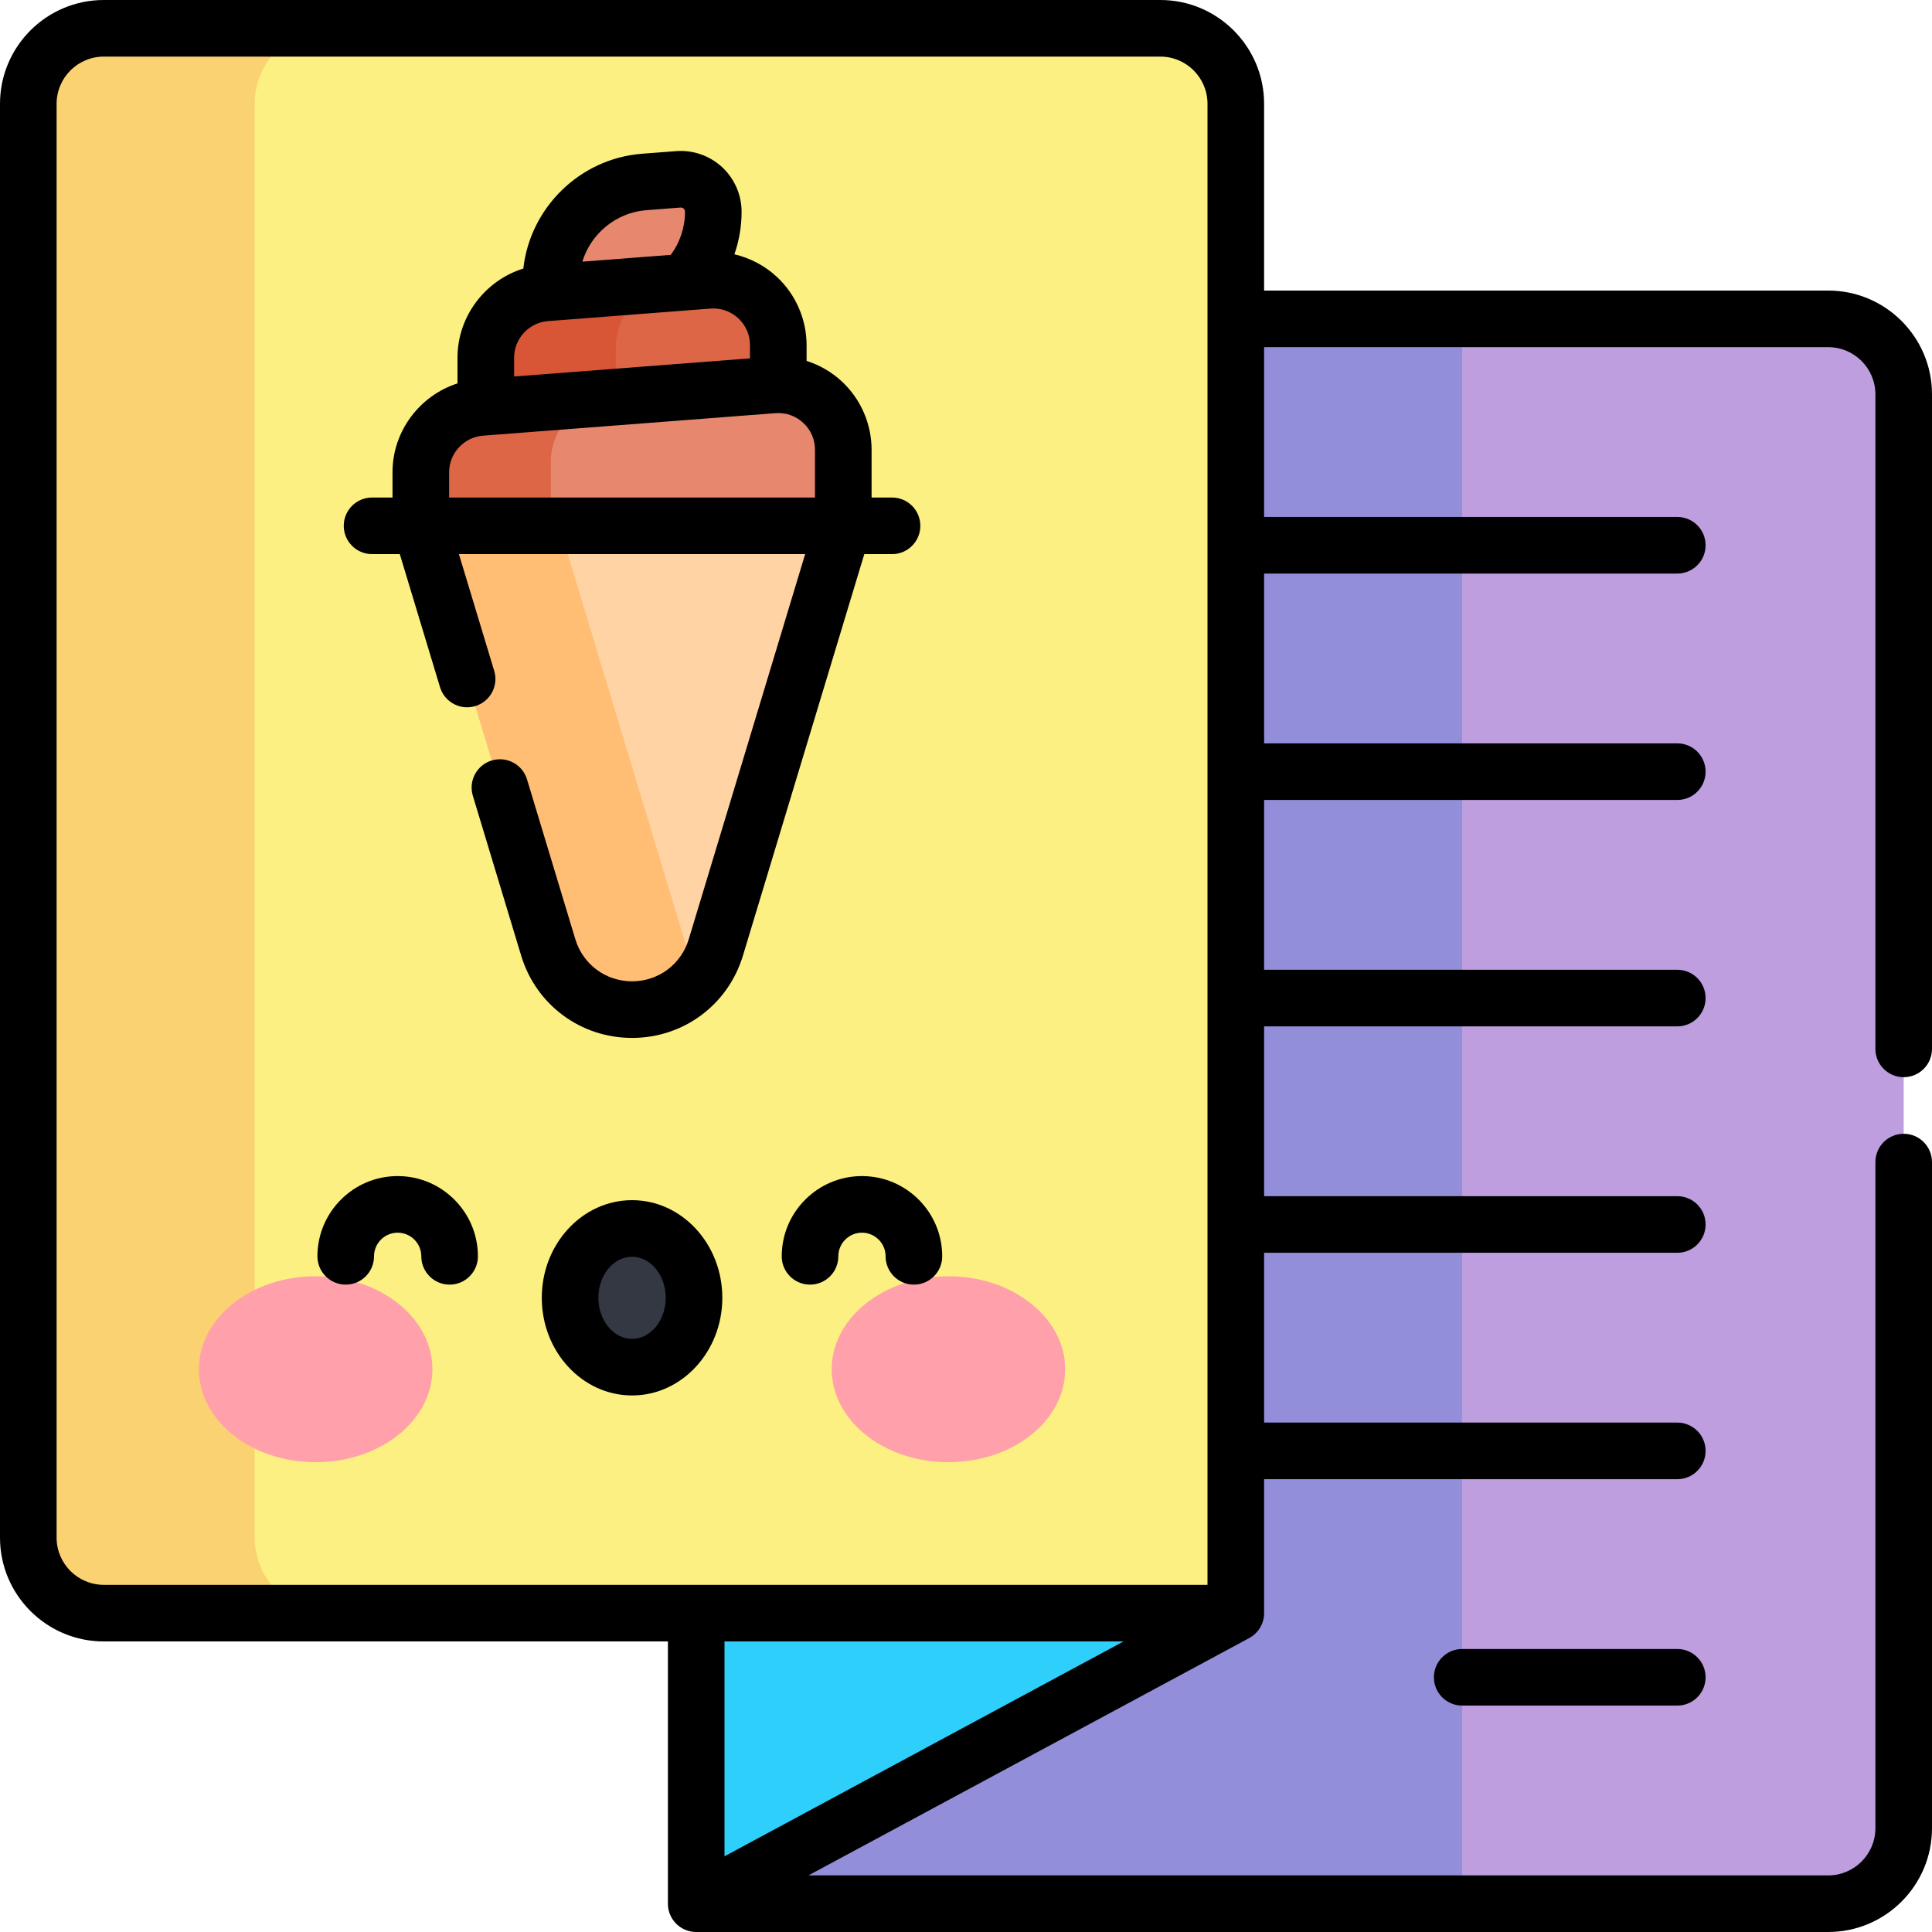 <svg id="Capa_1" enable-background="new 0 0 512 512" height="512" viewBox="0 0 512 512" width="512" xmlns="http://www.w3.org/2000/svg"><g><g><path d="m484.5 504.5h-300v-420h300c11.046 0 20 8.954 20 20v380c0 11.046-8.954 20-20 20z" fill="#be9edf"/></g><g><path d="m184.5 84.5h203v420h-203z" fill="#938ed9"/></g><g><path d="m327.5 427.5-143 77v-116.456z" fill="#2fcffc"/></g><g><path d="m327.5 427.5h-300c-11.046 0-20-8.954-20-20v-380c0-11.046 8.954-20 20-20h280c11.046 0 20 8.954 20 20z" fill="#fbf081"/></g><g><path d="m67.5 407.5v-380c0-11.046 8.954-20 20-20h-60c-11.046 0-20 8.954-20 20v380c0 11.046 8.954 20 20 20h60c-11.046 0-20-8.954-20-20z" fill="#fad271"/></g><g><g><g><ellipse cx="83.653" cy="362.863" fill="#ffa0ab" rx="30.938" ry="24.637"/></g><g><ellipse cx="251.347" cy="362.863" fill="#ffa0ab" rx="30.938" ry="24.637"/></g><g><ellipse cx="167.5" cy="343.933" fill="#333843" rx="16.423" ry="18.377"/></g></g><g><path d="m167.5 369.81c-13.191 0-23.922-11.608-23.922-25.877s10.731-25.877 23.922-25.877 23.923 11.608 23.923 25.877-10.732 25.877-23.923 25.877zm0-36.754c-4.92 0-8.922 4.879-8.922 10.877s4.002 10.877 8.922 10.877 8.923-4.879 8.923-10.877-4.003-10.877-8.923-10.877z"/></g><g><path d="m119.15 340.438c-4.142 0-7.5-3.357-7.5-7.5 0-3.454-2.811-6.265-6.265-6.265s-6.265 2.811-6.265 6.265c0 4.143-3.358 7.5-7.5 7.5s-7.5-3.357-7.5-7.5c0-11.726 9.54-21.265 21.265-21.265s21.265 9.539 21.265 21.265c0 4.142-3.358 7.5-7.5 7.5z"/></g><g><path d="m242.195 340.438c-4.142 0-7.5-3.357-7.5-7.5 0-3.454-2.811-6.265-6.265-6.265s-6.265 2.811-6.265 6.265c0 4.143-3.358 7.5-7.5 7.5s-7.5-3.357-7.5-7.5c0-11.726 9.54-21.265 21.265-21.265s21.265 9.539 21.265 21.265c0 4.142-3.358 7.5-7.5 7.5z"/></g></g><g><path d="m179.758 47.526-9.039.695c-13.965 1.074-24.749 12.719-24.749 26.726v7.971h16.256c14.804 0 26.805-12.001 26.805-26.805 0-5.017-4.271-8.972-9.273-8.587z" fill="#e7886e"/></g><g><path d="m187.71 74.3-43.061 3.312c-8.974.69-15.903 8.173-15.903 17.174v15.517h77.51v-18.83c-.001-10.033-8.542-17.943-18.546-17.173z" fill="#dc6646"/></g><g><path d="m178.769 74.987-34.121 2.625c-8.974.69-15.903 8.173-15.903 17.174v15.517h34.449v-18.175c0-8.89 6.762-16.295 15.575-17.141z" fill="#d85536"/></g><g><path d="m111.52 139.345v-14.192c0-9 6.93-16.484 15.903-17.174l77.51-5.962c10.004-.77 18.546 7.14 18.546 17.174v20.155h-111.959z" fill="#e7886e"/></g><g><path d="m160.752 105.415-33.329 2.564c-8.974.69-15.903 8.173-15.903 17.174v14.193h34.449v-16.883c0-8.623 6.36-15.848 14.783-17.048z" fill="#dc6646"/></g><g><path d="m167.5 267.557c-10.228 0-19.249-6.697-22.208-16.488l-33.772-111.724h111.96l-33.771 111.724c-2.96 9.79-11.981 16.488-22.209 16.488z" fill="#ffd3a3"/></g><g><path d="m148.196 139.345h-36.676l33.771 111.724c2.959 9.79 11.981 16.488 22.208 16.488 6.692 0 12.854-2.88 17.153-7.604z" fill="#ffbe74"/></g><g><path d="m444.5 437h-57c-4.143 0-7.5 3.357-7.5 7.5s3.357 7.5 7.5 7.5h57c4.143 0 7.5-3.357 7.5-7.5s-3.357-7.5-7.5-7.5z"/><path d="m504.5 285.466c4.143 0 7.5-3.357 7.5-7.5v-173.466c0-15.163-12.337-27.5-27.5-27.5h-149.5v-49.5c0-15.163-12.337-27.5-27.5-27.5h-280c-15.164 0-27.5 12.337-27.5 27.5v380c0 15.163 12.336 27.5 27.5 27.5h149.5v69.5c0 4.143 3.358 7.5 7.5 7.5h300c15.163 0 27.5-12.337 27.5-27.5v-176.534c0-4.143-3.357-7.5-7.5-7.5s-7.5 3.357-7.5 7.5v176.534c0 6.893-5.607 12.5-12.5 12.5h-270.252l116.794-62.889c2.356-1.265 3.958-3.75 3.958-6.611v-35.5h109.5c4.143 0 7.5-3.357 7.5-7.5s-3.357-7.5-7.5-7.5h-109.5v-45h109.5c4.143 0 7.5-3.357 7.5-7.5s-3.357-7.5-7.5-7.5h-109.5v-45h109.5c4.143 0 7.5-3.357 7.5-7.5s-3.357-7.5-7.5-7.5h-109.5v-45h109.5c4.143 0 7.5-3.357 7.5-7.5s-3.357-7.5-7.5-7.5h-109.5v-45h109.5c4.143 0 7.5-3.357 7.5-7.5s-3.357-7.5-7.5-7.5h-109.5v-45h149.5c6.893 0 12.5 5.607 12.5 12.5v173.466c0 4.142 3.357 7.5 7.5 7.5zm-489.5 122.034v-380c0-6.893 5.607-12.5 12.5-12.5h280c6.893 0 12.5 5.607 12.5 12.5v392.5h-292.5c-6.893 0-12.5-5.607-12.5-12.5zm282.752 27.5-105.752 56.943v-56.943z"/><path d="m236.398 131.845h-5.418v-12.655c0-6.864-2.889-13.477-7.926-18.141-2.682-2.484-5.872-4.313-9.299-5.406v-4.169c0-6.864-2.889-13.477-7.925-18.141-3.174-2.94-7.058-4.971-11.207-5.938 1.25-3.592 1.907-7.397 1.907-11.282 0-4.474-1.883-8.783-5.166-11.822-3.283-3.04-7.722-4.593-12.183-4.241l-9.039.695c-16.49 1.268-29.655 14.311-31.456 30.427-10.118 3.147-17.443 12.644-17.443 23.615v6.817c-10.006 3.215-17.225 12.656-17.225 23.549v6.692h-5.418c-4.142 0-7.5 3.357-7.5 7.5s3.358 7.5 7.5 7.5h7.35l10.659 35.262c.98 3.242 3.956 5.332 7.176 5.332.719 0 1.45-.104 2.173-.323 3.965-1.198 6.208-5.384 5.009-9.349l-9.347-30.922h91.755l-30.848 102.055c-2.018 6.674-8.057 11.157-15.029 11.157s-13.012-4.483-15.029-11.157l-12.804-42.36c-1.199-3.966-5.387-6.202-9.349-5.01-3.965 1.199-6.208 5.385-5.009 9.35l12.804 42.36c3.945 13.05 15.755 21.817 29.388 21.817s25.443-8.768 29.388-21.817l32.16-106.395h7.35c4.142 0 7.5-3.357 7.5-7.5s-3.357-7.5-7.499-7.5zm-65.104-76.146 9.041-.695c.403-.021.677.143.84.293s.356.414.356.816c0 4.146-1.329 8.129-3.759 11.429l-23.456 1.804c2.274-7.407 8.919-13.026 16.978-13.647zm-26.07 29.391 43.061-3.313c2.728-.209 5.343.699 7.354 2.562 2.01 1.861 3.117 4.395 3.117 7.135v3.496l-62.511 4.809v-4.992c0-5.051 3.944-9.309 8.979-9.697zm-26.204 40.062c0-5.05 3.944-9.309 8.979-9.696l77.51-5.963c2.73-.205 5.343.7 7.354 2.562 2.01 1.861 3.117 4.396 3.117 7.135v12.655h-96.96z"/></g></g></svg>